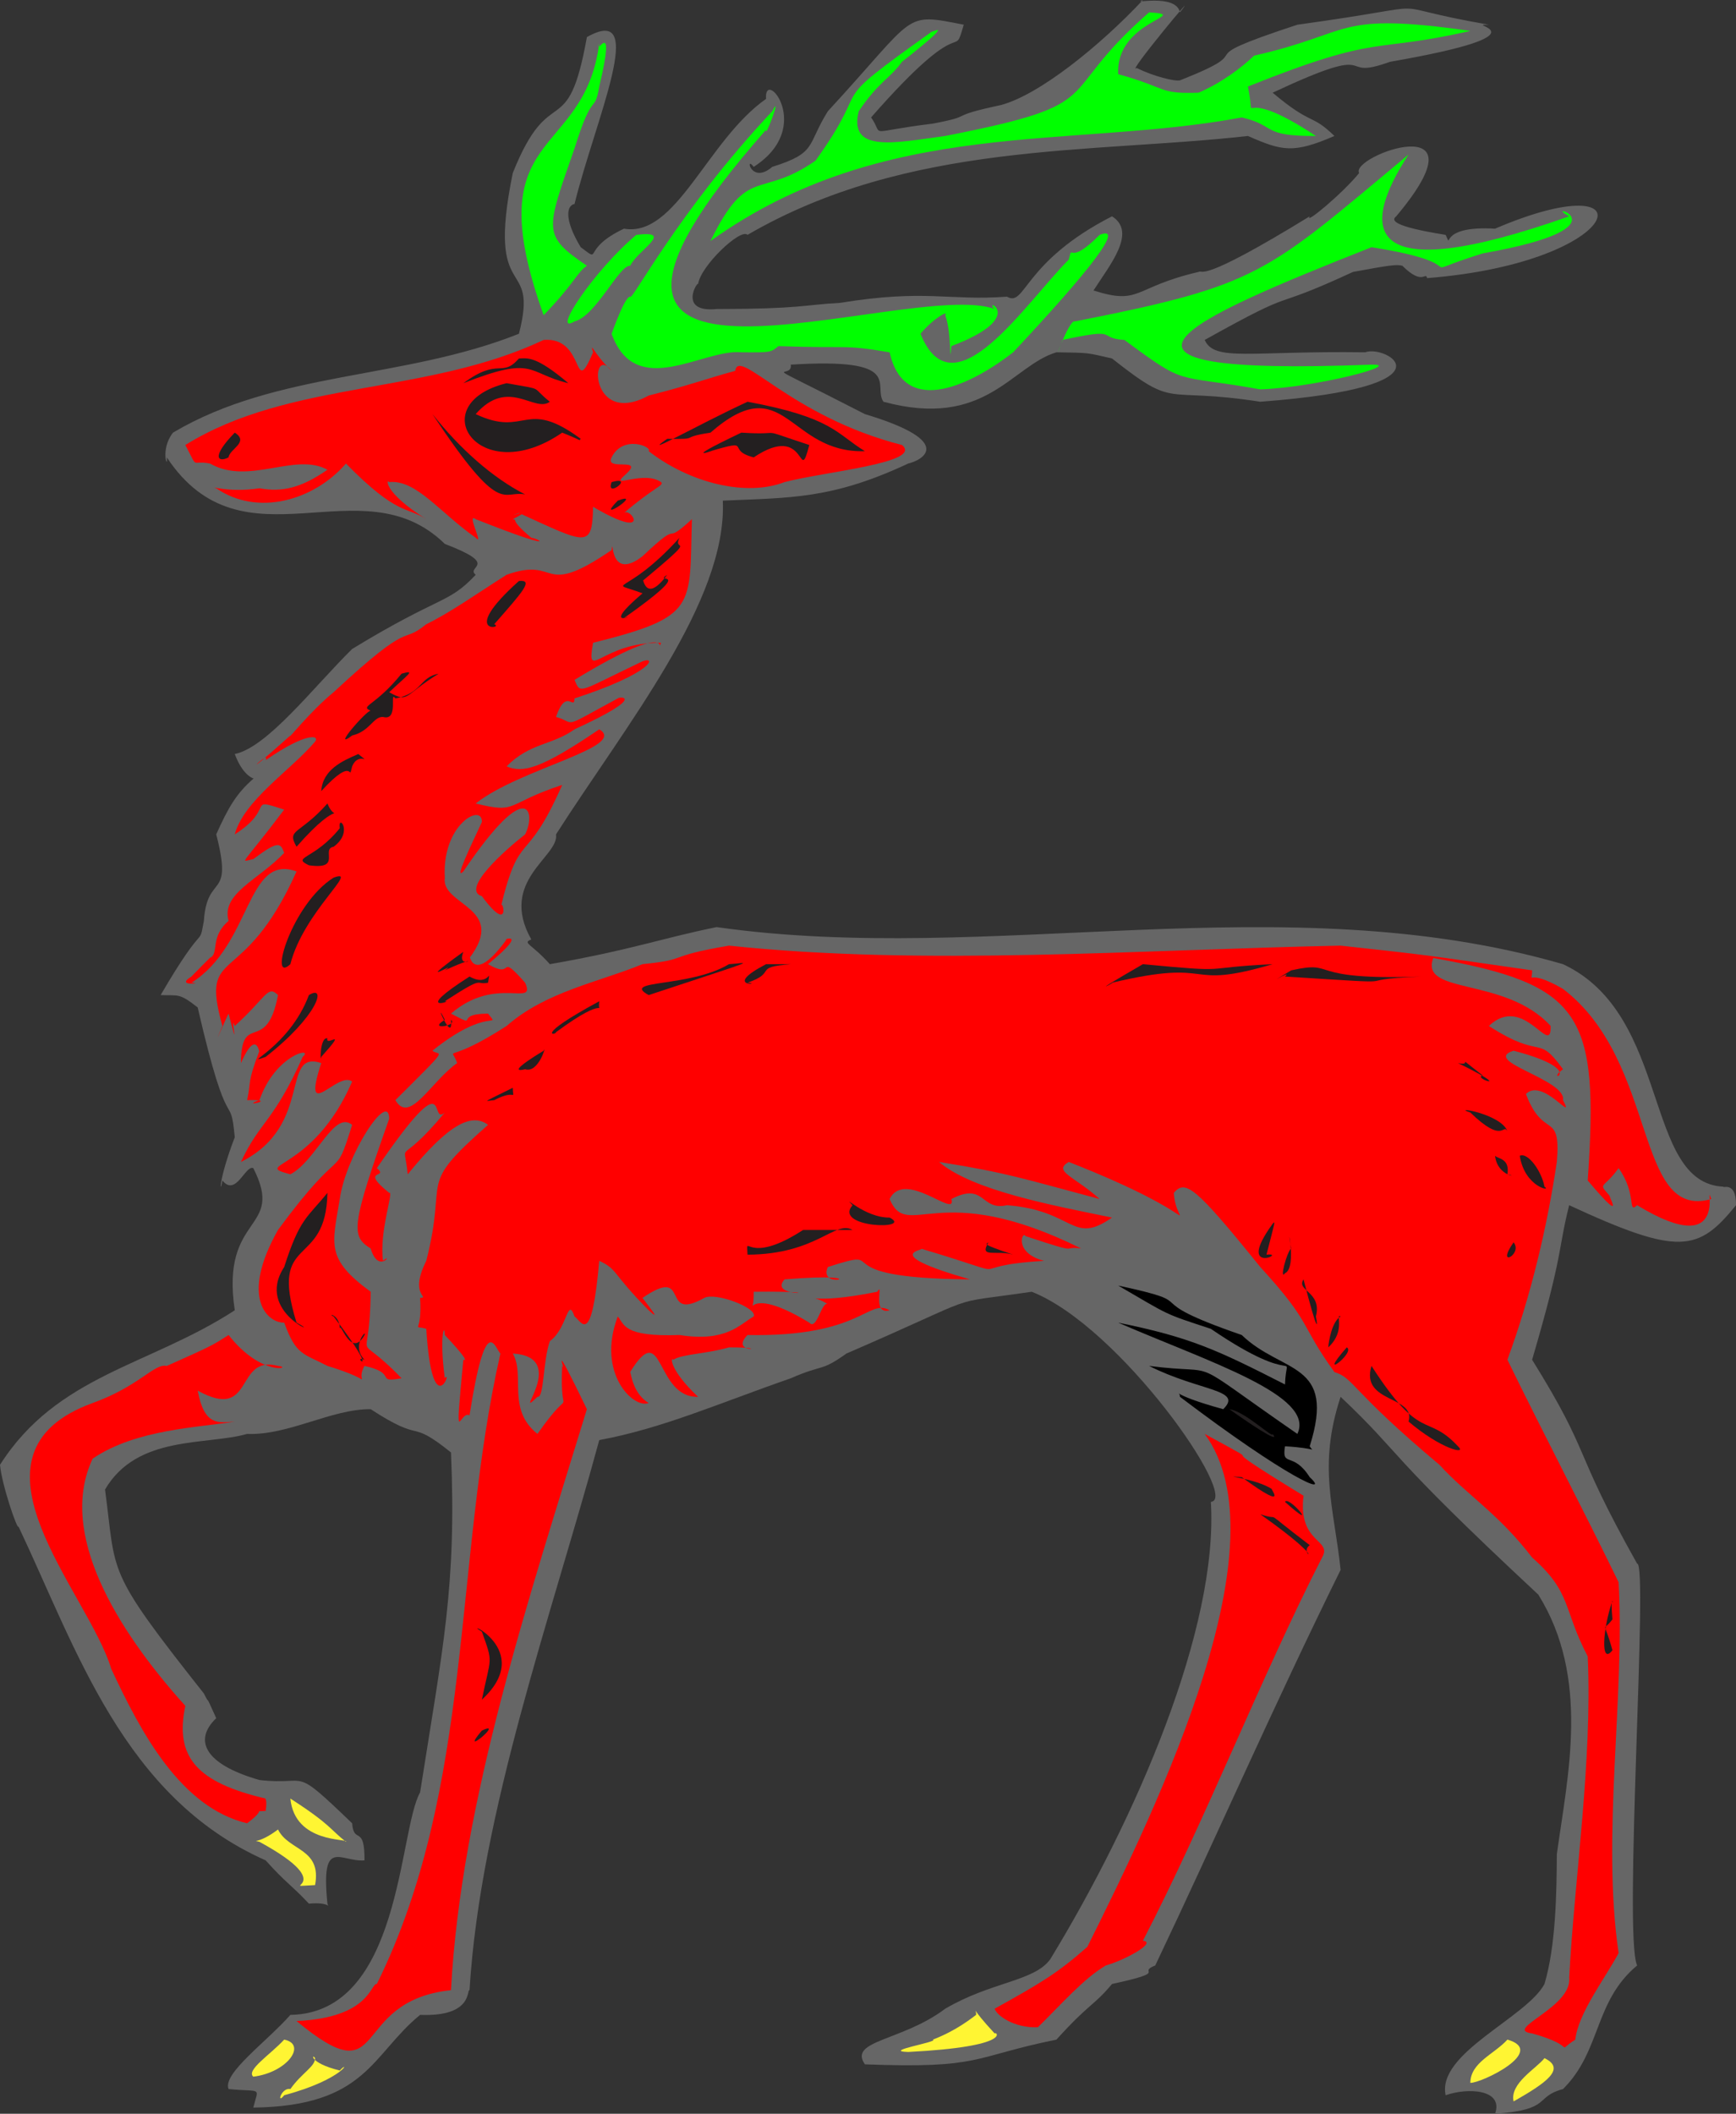 <?xml version="1.0" encoding="UTF-8" standalone="no"?>
<!-- Created with Inkscape (http://www.inkscape.org/) -->

<svg
   xmlns:dc="http://purl.org/dc/elements/1.1/"
   xmlns:cc="http://creativecommons.org/ns#"
   xmlns:rdf="http://www.w3.org/1999/02/22-rdf-syntax-ns#"
   xmlns:svg="http://www.w3.org/2000/svg"
   xmlns="http://www.w3.org/2000/svg"
   version="1.1"
   width="281.002"
   height="342"
   id="svg2">
  <rect width="100%" height="100%" fill="#333333" stroke="none"/>
  <defs
     id="defs4">
    <linearGradient
       x1="-64.781"
       y1="378.872"
       x2="192.019"
       y2="145.272"
       id="linearGradient3144"
       gradientUnits="userSpaceOnUse"
       spreadMethod="pad">
      <stop
         id="stop3146"
         style="stop-color:#ffffff;stop-opacity:1"
         offset="0" />
      <stop
         id="stop3148"
         style="stop-color:#231f20;stop-opacity:1"
         offset="1" />
    </linearGradient>
    <linearGradient
       x1="-64.781"
       y1="378.872"
       x2="192.019"
       y2="145.272"
       id="linearGradient3130"
       gradientUnits="userSpaceOnUse"
       spreadMethod="pad">
      <stop
         id="stop3132"
         style="stop-color:#ffffff;stop-opacity:1"
         offset="0" />
      <stop
         id="stop3134"
         style="stop-color:#231f20;stop-opacity:1"
         offset="1" />
    </linearGradient>
    <linearGradient
       x1="-64.781"
       y1="378.872"
       x2="192.019"
       y2="145.272"
       id="linearGradient3118"
       gradientUnits="userSpaceOnUse"
       spreadMethod="pad">
      <stop
         id="stop3120"
         style="stop-color:#ffffff;stop-opacity:1"
         offset="0" />
      <stop
         id="stop3122"
         style="stop-color:#231f20;stop-opacity:1"
         offset="1" />
    </linearGradient>
    <linearGradient
       x1="-64.781"
       y1="378.872"
       x2="192.019"
       y2="145.272"
       id="linearGradient3048"
       gradientUnits="userSpaceOnUse"
       spreadMethod="pad">
      <stop
         id="stop3050"
         style="stop-color:#ffffff;stop-opacity:1"
         offset="0" />
      <stop
         id="stop3052"
         style="stop-color:#231f20;stop-opacity:1"
         offset="1" />
    </linearGradient>
    <linearGradient
       x1="-64.781"
       y1="378.872"
       x2="192.019"
       y2="145.272"
       id="linearGradient3024"
       gradientUnits="userSpaceOnUse"
       spreadMethod="pad">
      <stop
         id="stop3026"
         style="stop-color:#ffffff;stop-opacity:1"
         offset="0" />
      <stop
         id="stop3028"
         style="stop-color:#231f20;stop-opacity:1"
         offset="1" />
    </linearGradient>
  </defs>
  <g
     id="body">
    <g
       id="outline">
      <path
         d="m 185,0 c -2.204,0.781 5.32,-1.171 6,2 4.011,-5.195 -8.976,10.406 -7,9 2.761,1.375 6.206,2.204 7,2 14.25,-5.625 -0.364,-2.636 19,-9 25.706,-3.535 11.375,-3.421 31,0 -4.794,-0.105 11.136,1.281 -16,6 -9.169,3.316 -0.739,-3.559 -19,5 6.456,5.441 6.171,3.281 10,7 -6.656,2.875 -8.454,2.441 -14,0 -25.59,2.875 -54.919,0.84 -81,16 -1.079,-1.16 -7.68,5.09 -8,8 0.07,-0.796 -3.441,4.645 3,4 13.559,-0.011 14.035,-0.671 20,-1 13.875,-2.261 17.524,-0.296 27,-1 3,1.77 2.524,-5.605 17,-13 4.07,2.566 -0.329,7.84 -3,12 7.706,2.441 6.331,-0.524 17,-3 0.785,-0.434 -0.066,2.09 18,-9 -0.941,1.5 5.355,-3.73 8,-7 -1.566,-2.75 21.171,-11.011 6,7 -0.829,0.645 -0.601,1.625 8,3 1.309,2.715 -1.625,-1.57 8,-1 25.5,-10.921 21.48,5.43 -11,8 -0.281,-1.16 -0.656,1.34 -4,-2 -0.906,-0.25 -2.101,-0.094 -8,1 -14.704,6.805 -7.75,1.941 -24,11 1.594,3.566 7.344,1.739 26,2 3.219,-1.285 15.581,5.543 -17,8 -16.18,-2.5 -13.34,1.406 -24,-7 -4.215,-0.958 -3.476,-0.91 -9,-1 -7.281,2.191 -11.454,12.476 -28,8 -1.794,-2.594 3.594,-7.171 -15,-6 0.445,2.781 -7.114,-1.82 12,8 15.059,4.531 9.105,7.531 7,8 -12.351,5.781 -19.055,5.52 -30,6 0.73,16.215 -15.645,36.239 -27,54 0.57,3.579 -9.375,7.465 -4,17 -1.531,0.59 0.081,0.704 3,4 13.331,-2.333 17.809,-4.125 27,-6 44.285,6.305 91.774,-7.082 137,6 17.581,8.191 12.945,35.454 26,36 -0.419,0.351 2.081,-1.07 2,3 -6.101,7.52 -9.191,8.239 -27,0 -1.864,7.34 -0.851,7.465 -6,25 9.875,15.895 6.184,13.726 17,33 1.844,-0.41 -2.25,60.292 0,65 -7.031,5.864 -5.781,13.829 -12,20 -4.739,1.27 -1.669,3.34 -11,4 1.421,-4 -4.454,-4.25 -8,-3 -1.454,-6.82 13.094,-12.546 16,-18 1.844,-6.184 1.969,-14.832 2,-21 1.761,-12.75 5.421,-28.5 -3,-42 -25.364,-23.625 -21.555,-22.125 -32,-32 -3.726,11.281 -1.044,17.976 0,28 -10.989,22.281 -19.941,42.864 -30,64 -3.145,1.25 2.581,0.917 -7,3 -3.055,3.645 -3.52,2.954 -9,9 -13.726,2.792 -12.031,4.739 -31,4 -2.726,-3.91 6.035,-3.73 13,-9 7.535,-4.41 14.386,-4.399 17,-8 13.899,-22.785 27.23,-53.57 26,-74 4.785,-0.445 -14.739,-28.399 -29,-34 -14.895,2.18 -6.59,-0.125 -30,10 -4.239,3.031 -3.566,1.614 -9,4 -11.77,4.09 -20.739,8.101 -31,10 -7.669,28.239 -19.25,60.25 -21,89 -0.5,-0.171 0.625,4.34 -8,4 -7.851,6.406 -8.669,14.77 -27,15 0.855,-3.445 1.5,-2.48 -4,-3 -1.044,-2.5 6.206,-7.684 10,-12 18.011,-0.285 17.469,-29.761 21,-36 3.671,-23.421 5.921,-33.333 5,-55 -7.09,-5.684 -4.145,-1.23 -13,-7 -6.316,-0.059 -13.364,4.281 -20,4 -6.579,1.895 -17.794,0.101 -23,9 1.875,13.954 -0.079,12.668 16,33 1.285,2.542 -0.169,-0.844 2,4 -3.645,3.465 -2.066,7.406 7,10 8.285,0.965 5.035,-2.57 15,7 0.261,3.5 2.046,0.101 2,6 -3.864,0.316 -7.114,-3.91 -6,7 0.261,0.941 0.605,-0.32 -3,0 -2.989,-3.184 -3.601,-3.219 -7,-7 -23,-10.184 -30.625,-34.208 -40,-54 -0.156,0.704 -2.715,-6.774 -3,-10 9.285,-14.57 24.16,-16 38,-25 -2.351,-15.796 8.25,-12.671 3,-23 -1.281,-0.559 -2.805,4.704 -5,2 -0.406,2.579 -0.739,0.145 2,-7 -0.75,-7.957 -0.93,1.055 -6,-21 -3.114,-2.445 -3.125,-1.855 -6,-2 7.309,-12.524 6.125,-7.375 7,-12 0.524,-7.91 4.809,-3.16 2,-14 1.969,-4.41 3.296,-6.636 6,-9 3.046,-0.886 -0.555,2.465 -3,-4 5.285,-1.094 12.684,-10.761 19,-17 C 71.524,96.156 72.445,97.829 77,93 75.296,91.601 81.125,91.489 72,88 58.445,74.739 39.41,92.726 27,74 27.274,76.191 25.809,72.816 28,70 44.855,60 65.285,61.454 84,54 87.344,41.02 78.57,49.726 83,28 89.136,12.625 91.844,23.59 95,6 c 10.094,-5.684 1.296,13.531 -2,27 -1.215,0.215 -1.816,2.34 1,7 3.625,2.691 -0.114,0.364 7,-3 8.456,1.476 13.456,-14.309 23,-21 -0.419,-5.219 8,4.579 -2,11 -1.476,-2.011 -0.441,2.965 3,0 7.32,-2.296 5.535,-3.458 9,-9 14.57,-15.796 12.035,-15.957 22,-14 -1.84,6.305 0.671,-2.875 -15,15 2.274,3.204 -1.27,2.375 10,1 7.25,-1.375 1.809,-1.035 11,-3 6.25,-1.649 16.149,-9.684 23,-17 l 0,0 z"
         id="path3012"
         style="fill:#666666;fill-opacity:1;fill-rule:nonzero;stroke:none" />
    </g>
    <path
       d="m 88,55 c 6.899,-0.57 4.636,9.851 8,2 -0.579,-2.011 0.206,0.375 3,3 -3.566,-4.594 -3.645,9.25 6,4 7.219,-1.844 8.66,-2.524 14,-4 0.625,-3.875 8.844,7.364 27,12 3.524,2.875 -12.476,4.293 -19,6 -6.226,2.406 -15.34,0.156 -22,-5 0.636,-0.708 -4.156,-2.708 -6,1 -1.239,2.406 5.855,-0.333 2,3 -2.27,2.101 3.23,-0.934 6,1 0.57,0.555 -1.18,0.851 -6,5 1.206,-0.98 4.605,4.645 -5,-1 -0.145,6.864 -1.066,5.976 -12,1 -3.454,1.281 3.796,-1.434 -1,1 1.035,0.204 -0.875,-0.23 3,3 1.344,0.145 4.605,2.395 -9,-3 -1.625,-1.219 1.445,4.543 0,3 -5.805,-4.059 -9.625,-9.434 -14,-9 -0.465,-0.649 -1.031,1.59 6,6 -3.18,-2.07 -4.625,-0.48 -13,-9 -5.204,6 -14.316,8.601 -21,4 -1.329,-0.535 1.73,0.792 7,0 3.649,0.667 6.761,-0.046 11,-3 -5.239,-2.886 -12.726,2.601 -19,-1 -3.226,-0.625 -1.805,1.167 -4,-3 17.024,-10.559 39.011,-8.024 58,-17 z"
       id="path3030"
       style="fill:#ff0000;fill-opacity:1;fill-rule:nonzero;stroke:none" />
    <path
       d="m 84,58 c 1.375,-0.024 2.684,-0.511 8,4 -6.816,-1.625 -5.316,-4.582 -17,0 5.796,-4.285 6.16,-0.774 9,-4 z"
       id="path3032"
       style="fill:#231f20;fill-opacity:1;fill-rule:nonzero;stroke:none" />
    <path
       d="m 82,62 c 6.399,1.167 3.706,0.375 7,3 -2.476,1.864 -6.726,-4.024 -12,2 8.206,3.875 7.899,-2.719 17,4 -0.441,0.316 0.761,0.5 -3,-1 -13.476,9.293 -22.726,-4.625 -9,-8 z"
       id="path3034"
       style="fill:#231f20;fill-opacity:1;fill-rule:nonzero;stroke:none" />
    <path
       d="m 121,65 c 13.82,2.555 14.386,5.191 19,8 -12.531,0.375 -12.895,-13.535 -25,-3 -5.351,0.805 -1.364,1.09 -7,1 -4.669,3.226 4.796,-2.195 13,-6 z"
       id="path3036"
       style="fill:#231f20;fill-opacity:1;fill-rule:nonzero;stroke:none" />
    <path
       d="m 70,67 c 4.445,5.601 9.684,10.281 15,13 -3.739,-0.73 -3.805,3.875 -15,-13 z"
       id="path3038"
       style="fill:#231f20;fill-opacity:1;fill-rule:nonzero;stroke:none" />
    <path
       d="m 38,70 c 2.421,1.542 -0.875,2.656 -1,4 -1.691,0.895 -2.895,0 1,-4 z"
       id="path3040"
       style="fill:#231f20;fill-opacity:1;fill-rule:nonzero;stroke:none" />
    <path
       d="m 120,70 c 7.671,0.489 1.844,-1 11,2 -1.851,6.976 -0.18,-3.899 -9,2 -4.691,-1.184 0.105,-3.105 -7,-1 1.921,-0.625 -6.375,2.417 5,-3 z"
       id="path3042"
       style="fill:#231f20;fill-opacity:1;fill-rule:nonzero;stroke:none" />
    <path
       d="m 99,78 c 3.899,-1.105 -1.055,2.829 0,0 l 0,0 z"
       id="path3044"
       style="fill:#231f20;fill-opacity:1;fill-rule:nonzero;stroke:none" />
    <path
       d="m 100,81 c 4.456,-1.671 -3.989,4.031 0,0 l 0,0 z"
       id="path3046"
       style="fill:#231f20;fill-opacity:1;fill-rule:nonzero;stroke:none" />
    <path
       d="m 112,84 c -0.441,14.18 1.059,15.75 -16,20 -1.18,6.566 1.344,-0.16 11,0 -1.066,2.542 3.535,-4.684 -14,6 1.011,2.441 0.559,1.954 11,-3 2.386,-0.899 1.581,1.917 -11,6 -0.055,2.079 -1.34,-1.855 -3,3 3.511,0.976 0.41,2.167 10,-3 0.149,-0.309 5.081,-0.546 -7,5 -3.59,2.59 -7.226,2.167 -11,6 2.684,1.125 5.581,0.395 15,-6 4.719,2.84 -12.816,6.329 -20,12 6.921,1.726 4.684,0.043 14,-3 -6.02,13.68 -6.794,6.739 -10,20 0.16,-2.761 2.094,4.895 -3,-2 -3.465,-1.059 3.75,-7.469 7,-10 1.695,-3.23 0.785,-9.934 -10,6 -1.566,1.579 1.195,-4.105 3,-8 0.125,-3.125 -6.5,0.34 -6,9 -0.656,4.531 10.206,4.77 4,13 -0.114,-2.684 -0.395,5.793 6,-3 -1.18,0.281 4.125,-1.844 -3,4 4.535,2.614 1.375,-2.195 6,3 1.831,4.09 -4.691,-1.285 -12,5 4.886,2.531 0.136,0.031 6,0 2,2.625 0.149,-1.333 -9,6 1.125,0.989 3.23,-1.195 -6,8 2.309,3.989 5.73,-3 10,-6 -1.079,-3.125 -2.156,0.542 8,-6 6.355,-5.57 14.831,-7.059 22,-10 7.875,-0.796 3.344,-1.184 14,-3 31.559,3.34 66.581,0.656 99,0 15.059,1.645 12.57,1.364 31,4 -0.02,2.667 -1.191,-0.583 5,3 15.5,11.851 11.48,37.555 24,34 -1.375,-3.785 3.594,10.465 -12,1 -1.625,1.454 0.046,-1.719 -3,-6 -2.691,3.75 -3.531,2.02 -1,5 -1.895,-2.458 3.355,5.704 -4,-3 1.875,-27.035 -0.941,-31.719 -25,-36 -2.281,6.031 11.649,2.954 19,11 0.125,5.293 -4.305,-5.41 -10,0 8.886,5.715 7.73,1.09 12,7 -3.441,2.5 4.719,0.329 -8,-3 -5.364,1.691 8.581,4.645 8,8 2.07,3.965 -3.281,-3.73 -6,-1 2.844,7.543 5.706,2.52 5,11 -1.579,10.579 -4.191,21.625 -8,32 5.695,11.68 12.285,24.25 18,36 1.046,18.739 -2.794,40.93 0,60 -2.044,3.875 -6.59,9.781 -7,14 -3.59,2.281 0.844,1.18 -7,-1 -4.805,-0.605 6.511,-4.184 6,-9 0.855,-16.094 3.774,-35.059 3,-52 -4.055,-7.75 -2.531,-10.296 -9,-16 -5.5,-7.16 -10.43,-10 -15,-15 -14.531,-12.171 -13.829,-14.046 -17,-15 -5.704,-7.886 -3.476,-7.695 -12,-17 -10.579,-13.094 -12.125,-14.171 -14,-12 0.41,6.375 6.399,4.18 -17,-5 -2.645,1.531 0.945,2.329 5,6 -12.465,-3.309 -14.794,-4.219 -26,-6 5.421,4.625 18.375,7.02 28,9 -6.52,4.555 -6.02,-1.16 -17,-2 -4.305,0.989 -3.52,-3.844 -9,-1 0.921,3.351 -7.52,-4.934 -10,0 2.969,6.954 7.73,-3.559 31,8 -3.566,-0.458 0.625,1.18 -9,-2 -0.5,-0.969 -2,2.704 3,4 -14.816,0.906 -2.226,3.305 -20,-2 1.469,0.27 -7.454,0.566 8,5 -25.031,-0.184 -11.989,-5.535 -23,-2 -1.816,4.031 8.831,0.704 -7,2 -3.066,3.316 9.719,1.84 -5,2 0.105,6.625 -3.25,-2.469 9,5 1.23,1.364 1.98,-3.535 3,-3 -3.419,-2.094 -3.614,0.364 8,-2 1.149,-1.844 -1,3.84 2,3 -3.454,-2.011 -4.544,4.364 -23,4 -3.204,3.305 4.875,1.965 -3,2 -3.656,1.066 -7.544,1.066 -9,2 -0.5,-0.605 -0.68,1.614 4,6 -7.031,0.191 -5.5,-12.934 -11,-4 0.149,0.204 0.434,3.476 3,5 -2.441,1 -8.5,-4.832 -5,-14 1.081,1.239 0.785,3.34 10,3 7.581,1.191 9.719,-1.708 12,-3 0.66,-1.386 -6.239,-3.969 -8,-3 -7.281,4.09 -2.02,-5.457 -10,0 0.785,1.079 3.296,4.101 1,2 -6.031,-6.082 -4.976,-6.605 -8,-8 -1.25,14.191 -2.864,9.781 -4,9 -1.156,-3.344 -1.114,1.906 -4,4 -1.145,3.305 -0.919,9.281 -2,9 -4.351,4.18 5.32,-6.469 -4,-7 2.059,3.465 -1.031,9 4,13 6.296,-9.011 3.511,-0.921 4,-11 0.73,1.292 -2.226,-5.875 4,7 -9.226,30.114 -20.364,63.406 -22,94 -16.794,1.792 -9.864,17.489 -25,5 12,-0.546 11.969,-6.184 13,-6 15.73,-31.796 12.355,-68.355 20,-102 -0.919,-0.91 -2.329,-7.035 -5,10 -1.645,-0.945 -2.476,6.579 -1,-9 0.719,0.292 0.024,-0.785 -3,-4 0,-2.094 -0.919,0.066 0,7 1.309,-1.719 -2.031,7.59 -3,-8 -2.489,-0.73 -0.614,1.101 -1,-5 1.706,-0.16 -1.875,-0.285 1,-6 3.594,-14.024 -1.75,-11.649 10,-22 -2.601,-1.969 -6.329,-0.23 -13,8 -0.625,-6.219 -1.77,-0.605 6,-10 -2.625,2.329 1.32,-8.969 -11,9 2.094,1.726 -2.965,0 2,4 0.82,-0.386 -1.656,6.239 -1,11 1.761,-1.546 -0.726,2.292 -2,-2 -3.226,-2.024 -3.169,-3.535 3,-21 -0.066,-4.707 -7.031,5.976 -8,13 -1.204,7.34 -2.364,9.625 5,15 -0.101,13.305 -3.169,5.5 5,14 -4.419,0.792 -0.489,-0.796 -6,-2 -1.781,3.167 2.594,2.614 -6,0 -3.954,-2.07 -5.044,-1.671 -7,-7 -2.531,0.09 -7.305,-3.796 -1,-15 10.969,-14.875 8.98,-7.375 12,-17 -2.93,-2.434 -5.84,5.84 -10,8 -6.5,-1.73 3.66,-0.344 10,-15 -2.316,-1.855 -8.281,7.101 -5,-3 -6.68,-2.195 -1.169,10.101 -13,16 3.035,-6.559 5.296,-6.445 10,-17 1.91,-1.708 -4.406,-0.458 -7,7 -3.531,1.239 3.535,-0.16 -2,0 0.695,-3.105 -0.079,-2.535 2,-8 0.059,1.555 -0.18,-4.344 -3,2 0.046,-8.511 4.149,-1.208 6,-11 -1.704,-1.684 -1.829,0.329 -7,5 -0.906,-2.445 0.969,5.668 -1,-2 -0.169,0.215 -3.09,6.954 -1,2 -3.715,-13.344 3.296,-5.524 12,-25 -8.156,-2.98 -7.215,11.84 -17,18 2.25,0 -2.851,0.715 0,-1 -0.364,0.34 4.41,-4.511 3,-3 1.511,-0.774 -0.055,-3.399 3,-6 -1.215,-4.469 4.809,-6.582 9,-11 -0.601,-1.636 -0.906,-2.059 -5,1 -2.294,0.465 -2.114,1.417 5,-8 -6.239,-2.059 -1.281,-0.274 -8,4 1.5,-5.524 9.011,-10.32 13,-15 0.809,-1.07 -1.406,-1.57 -8,3 0.969,-2.046 -5.906,4.875 4,-4 -0.739,1.101 3.25,-3.945 7,-7 13.149,-12.207 10.636,-7.469 15,-11 3.921,-1.91 7.969,-4.809 13,-8 8.671,-3.094 5.25,4.02 17,-4 0.355,-2.796 -0.59,5.329 5,1 6.875,-6.511 2.82,-1.219 8,-6 l 0,0 z"
       id="path3054"
       style="fill:#ff0000;fill-opacity:1;fill-rule:nonzero;stroke:none" />
    <path
       d="m 110,87 c -1.34,2.59 3.57,-0.969 -6,7 0.105,-1.375 0.149,4.18 4,-1 -2.555,1.656 5.296,-1.684 -7,7 2.559,-0.875 -4.281,2.204 3,-4 -6.066,-2.309 -2.976,0.906 6,-9 z"
       id="path3056"
       style="fill:#231f20;fill-opacity:1;fill-rule:nonzero;stroke:none" />
    <path
       d="m 84,94 c 2.434,-0.25 0.625,1.726 -4,7 1.809,0.625 -5.941,1.906 4,-7 z"
       id="path3058"
       style="fill:#231f20;fill-opacity:1;fill-rule:nonzero;stroke:none" />
    <path
       d="m 65,109 c 2.469,-0.708 0.945,0.18 -2,3 3.23,1.829 2.355,0.454 8,-3 -3.156,0.601 -2.691,3.226 -7,4 -1.055,-1.421 0.649,3.726 -2,3 -1.566,-0.094 -2.101,2.316 -5,3 -3.555,2.691 2.434,-4.195 3,-4 -1.805,-0.82 0.649,-0.649 5,-6 z"
       id="path3060"
       style="fill:#231f20;fill-opacity:1;fill-rule:nonzero;stroke:none" />
    <path
       d="m 58,122 c 2.309,1.941 0.059,-0.546 -1,2 -0.704,2.875 0.636,-2.184 -5,4 0.23,-3.5 3.469,-4.91 6,-6 z"
       id="path3062"
       style="fill:#231f20;fill-opacity:1;fill-rule:nonzero;stroke:none" />
    <path
       d="m 53,130 c 1.535,3.77 2.649,-1.719 -5,7 -1.669,-2.921 0.524,-1.921 5,-7 z"
       id="path3064"
       style="fill:#231f20;fill-opacity:1;fill-rule:nonzero;stroke:none" />
    <path
       d="m 55,134 c -0.375,-2.434 2.309,0.579 -1,3 -2.125,0.375 1.434,3.77 -4,3 -2.906,-1.399 0.886,-0.875 5,-6 z"
       id="path3066"
       style="fill:#231f20;fill-opacity:1;fill-rule:nonzero;stroke:none" />
    <path
       d="m 54,142 c 4.399,-1.636 -4.851,5.52 -7,14 -3.625,3.406 0.206,-9.75 7,-14 z"
       id="path3068"
       style="fill:#231f20;fill-opacity:1;fill-rule:nonzero;stroke:none" />
    <path
       d="m 75,154 c -1.329,3.531 4.195,-0.333 -3,3 2.671,-1.899 -5.851,3.375 3,-3 z"
       id="path3070"
       style="fill:#231f20;fill-opacity:1;fill-rule:nonzero;stroke:none" />
    <path
       d="m 118,156 c 3.035,-0.16 6.125,-1.32 -13,5 -4.625,-2.535 6.535,-1.16 13,-5 z"
       id="path3072"
       style="fill:#231f20;fill-opacity:1;fill-rule:nonzero;stroke:none" />
    <path
       d="m 124,156 4,0 c -6.316,0.52 -2.044,1.27 -7,3 2.73,0.215 -4.316,0.829 3,-3 l 0,0 z"
       id="path3074"
       style="fill:#231f20;fill-opacity:1;fill-rule:nonzero;stroke:none" />
    <path
       d="m 185,156 c 15.011,1.43 8.605,0.59 21,0 -14.816,4.351 -8.704,-1.094 -26,3 0.831,-0.261 -5.079,2.816 5,-3 z"
       id="path3076"
       style="fill:#231f20;fill-opacity:1;fill-rule:nonzero;stroke:none" />
    <path
       d="m 209,157 c 7.73,-1.719 1.82,1.68 21,1 -13.406,0.579 0.636,1.441 -22,0 1.524,-1.386 -4.419,2.281 1,-1 z"
       id="path3078"
       style="fill:#231f20;fill-opacity:1;fill-rule:nonzero;stroke:none" />
    <path
       d="m 76,158 c 3.309,1.851 3.421,-1.833 3,1 -2.27,0.441 -0.305,-1.344 -7,3 1.594,-0.125 -5.555,2.101 4,-4 z"
       id="path3080"
       style="fill:#231f20;fill-opacity:1;fill-rule:nonzero;stroke:none" />
    <path
       d="m 50,161 c 2.934,-1.82 1.535,3.351 -7,10 -4.204,1.489 3.831,-1.511 7,-10 z"
       id="path3082"
       style="fill:#231f20;fill-opacity:1;fill-rule:nonzero;stroke:none" />
    <path
       d="m 97,162 c -0.351,2.792 1.809,-1.5 -7,5 0.059,0.489 -3.906,0.906 7,-5 z"
       id="path3084"
       style="fill:#231f20;fill-opacity:1;fill-rule:nonzero;stroke:none" />
    <path
       d="m 72,165 c -2.031,-4.082 1.399,4.305 1,0 1.206,0.954 -3.954,1.792 -1,0 l 0,0 z"
       id="path3086"
       style="fill:#231f20;fill-opacity:1;fill-rule:nonzero;stroke:none" />
    <path
       d="m 53,168 c -0.406,1.531 3.559,-2.083 -1,3 -0.18,1.364 -0.27,-3.285 1,-3 z"
       id="path3088"
       style="fill:#231f20;fill-opacity:1;fill-rule:nonzero;stroke:none" />
    <path
       d="m 88,170 c 0.524,-1.219 -0.77,3.715 -3,3 2.524,-0.833 -5.531,2.167 3,-3 z"
       id="path3090"
       style="fill:#231f20;fill-opacity:1;fill-rule:nonzero;stroke:none" />
    <path
       d="m 236,172 c 2.671,0.59 -0.895,-1.761 4,2 -1.816,0.454 5.684,2.726 -4,-2 l 0,0 z"
       id="path3092"
       style="fill:#231f20;fill-opacity:1;fill-rule:nonzero;stroke:none" />
    <path
       d="m 83,176 c 0.059,2.351 0.719,0.043 -3,2 -1.465,0.114 -2.419,0.68 3,-2 z"
       id="path3094"
       style="fill:#231f20;fill-opacity:1;fill-rule:nonzero;stroke:none" />
    <path
       d="m 238,180 c -3.34,-1.07 4.855,0.125 6,3 -0.77,-1.296 -0.614,2.215 -6,-3 l 0,0 z"
       id="path3096"
       style="fill:#231f20;fill-opacity:1;fill-rule:nonzero;stroke:none" />
    <path
       d="m 242,187 c 0.546,0.531 2.41,0.441 2,3 2.149,0.441 -1.614,0.454 -2,-3 z"
       id="path3098"
       style="fill:#231f20;fill-opacity:1;fill-rule:nonzero;stroke:none" />
    <path
       d="m 246,187 c 1.375,-0.605 3.57,2.601 4,5 1.331,0.851 -3.191,0.168 -4,-5 l 0,0 z"
       id="path3100"
       style="fill:#231f20;fill-opacity:1;fill-rule:nonzero;stroke:none" />
    <path
       d="m 53,193 c -0.226,12.5 -9.531,6.418 -5,21 4.796,2.531 -6.864,-1.57 -2,-9 2.535,-7.91 3.695,-7.921 7,-12 l 0,0 z"
       id="path3102"
       style="fill:#231f20;fill-opacity:1;fill-rule:nonzero;stroke:none" />
    <path
       d="m 138,195 c -1.941,-2.046 1.91,2.055 6,2 3.969,2.02 -9.215,1.691 -6,-2 l 0,0 z"
       id="path3104"
       style="fill:#231f20;fill-opacity:1;fill-rule:nonzero;stroke:none" />
    <path
       d="m 206,198 c 0.511,-0.583 0.355,-0.296 -1,5 3.605,-0.41 -5.169,3.476 1,-5 l 0,0 z"
       id="path3106"
       style="fill:#231f20;fill-opacity:1;fill-rule:nonzero;stroke:none" />
    <path
       d="m 130,199 8,0 c -2.875,-1.625 -5.77,3.954 -17,4 -0.215,-3.82 -0.351,2.055 9,-4 z"
       id="path3108"
       style="fill:#231f20;fill-opacity:1;fill-rule:nonzero;stroke:none" />
    <path
       d="m 160,201 c -0.329,0.329 -1.406,0.18 4,2 -2.781,-0.82 -5.579,0.656 -4,-2 l 0,0 z"
       id="path3110"
       style="fill:#231f20;fill-opacity:1;fill-rule:nonzero;stroke:none" />
    <path
       d="m 245,201 c 1.57,1.954 -3.02,4.329 0,0 l 0,0 z"
       id="path3112"
       style="fill:#231f20;fill-opacity:1;fill-rule:nonzero;stroke:none" />
    <path
       d="m 209,202 c -1.02,-5.594 1.105,3.101 -1,4 -0.941,1.292 0.274,-3.434 1,-4 z"
       id="path3114"
       style="fill:#231f20;fill-opacity:1;fill-rule:nonzero;stroke:none" />
    <path
       d="m 211,207 c -1.27,1.864 3.046,1.954 2,6 0.344,1.656 0.344,3.125 -2,-6 z"
       id="path3116"
       style="fill:#231f20;fill-opacity:1;fill-rule:nonzero;stroke:none" />
    <path
       d="m 181,208 c 14.66,3.167 1.98,1.781 20,8 6.57,6.34 15.355,4.204 11,18 0.57,1.02 1.344,0.316 -4,0 -0.566,3.52 1.296,0.739 4,5 3.48,3.204 -3.645,0.156 -21,-13 0.024,-1.274 -2.441,-0.594 7,2 3.285,-3.219 -3.739,-2.844 -12,-7 12.594,1.614 5,-2.125 24,11 2.98,-6.195 -14.145,-11.57 -29,-18 11.684,2.375 15.945,4.364 27,10 0.206,-6.274 2.761,1.066 -12,-9 -7.75,-2.546 -6.476,-2.046 -15,-7 l 0,0 z"
       id="path3124"
       style="fill:#000000;fill-opacity:1;fill-rule:nonzero;stroke:none" />
    <path
       d="m 54,213 c -1.191,-0.511 1.011,-0.399 1,2 0.081,-1.41 1.785,4.976 4,1 0.511,-1.07 -2.25,1.715 0,4 -2.476,-0.934 3.261,3.851 -5,-7 z"
       id="path3126"
       style="fill:#231f20;fill-opacity:1;fill-rule:nonzero;stroke:none" />
    <path
       d="m 217,213 c -0.919,-0.559 0.934,2.305 -2,5 0.081,-1 0.594,-4.195 2,-5 l 0,0 z"
       id="path3128"
       style="fill:#231f20;fill-opacity:1;fill-rule:nonzero;stroke:none" />
    <path
       d="m 37,216 c 5.48,6.965 10.605,5.226 8,5 -7.114,-1.855 -3.704,9.114 -13,4 1.07,5.793 3.399,5.191 6,5 -5.739,0.976 -15.919,1.191 -23,6 -5.656,11.976 3.75,27.531 15,40 -1.77,8.305 1.899,12.395 13,15 -0.441,-0.011 0.386,-0.524 0,2 -4.09,0.316 1.719,-1.524 -3,2 -10.75,-2.559 -17.191,-14.671 -22,-25 -3.715,-12.457 -25.75,-34.719 -3,-43 7.625,-2.75 9.91,-6.434 12,-6 7.594,-3.375 7.456,-3.386 10,-5 z"
       id="path3136"
       style="fill:#ff0000;fill-opacity:1;fill-rule:nonzero;stroke:none" />
    <path
       d="m 218,218 c 1.524,0.792 -5.156,5.851 0,0 l 0,0 z"
       id="path3138"
       style="fill:#231f20;fill-opacity:1;fill-rule:nonzero;stroke:none" />
    <path
       d="m 222,221 c 8.125,12.601 8.831,7.5 14,13 1.594,1.489 -2.781,0.441 -8,-4 1.219,-4.23 -7.84,-2.934 -6,-9 l 0,0 z"
       id="path3140"
       style="fill:#231f20;fill-opacity:1;fill-rule:nonzero;stroke:none" />
    <path
       d="m 199,228 c 2.524,0.329 7.206,4.93 7,4 1.535,1.917 -4.531,-2.219 -7,-4 z"
       id="path3142"
       style="fill:#231f20;fill-opacity:1;fill-rule:nonzero;stroke:none" />
    <path
       d="m 195,232 c 13.23,7.18 -2.156,-1.07 16,10 -0.954,7.781 4.75,7 3,10 -9.906,19.375 -18.669,42.042 -29,62 2.386,0.281 -3.101,3.204 -6,4 -3.669,2.167 -7.239,6.329 -11,10 -3.781,0.168 -6.669,-1.875 -7,-3 7.57,-4.207 10.136,-5.73 15,-10 11.934,-23.886 31.875,-65.48 19,-83 l 0,0 z"
       id="path3150"
       style="fill:#ff0000;fill-opacity:1;fill-rule:nonzero;stroke:none" />
    <path
       d="m 201,239 c -4.18,-0.333 2.206,0.101 5,2 -1.055,-0.921 3.511,4.226 -5,-2 l 0,0 z"
       id="path3152"
       style="fill:#231f20;fill-opacity:1;fill-rule:nonzero;stroke:none" />
    <path
       d="m 208,243 c 0.535,-1.16 5.921,5.316 0,0 l 0,0 z"
       id="path3154"
       style="fill:#231f20;fill-opacity:1;fill-rule:nonzero;stroke:none" />
    <path
       d="m 204,245 c 3.98,1.329 -0.489,-1.458 8,5 -2.18,1.656 4.274,3.68 -8,-5 l 0,0 z"
       id="path3156"
       style="fill:#231f20;fill-opacity:1;fill-rule:nonzero;stroke:none" />
    <path
       d="m 261,259 c 0.16,0.84 -0.364,-1.23 0,3 -1.68,2.292 -1.441,-0.296 0,5 -1.965,2.566 -1.579,-3.5 0,-8 z"
       id="path3158"
       style="fill:#231f20;fill-opacity:1;fill-rule:nonzero;stroke:none" />
    <path
       d="m 78,264 c -3.829,-2.309 8.875,2.816 0,11 1.456,-7.16 1.886,-5.719 0,-11 z"
       id="path3160"
       style="fill:#231f20;fill-opacity:1;fill-rule:nonzero;stroke:none" />
    <path
       d="m 78,280 c 3.934,-1.886 -4.031,4.75 0,0 l 0,0 z"
       id="path3162"
       style="fill:#231f20;fill-opacity:1;fill-rule:nonzero;stroke:none" />
  </g>
  <g
     id="attired"
     style="fill:#00ff00">
    <path
       d="m 186,2 c 7.219,0.441 -5.454,1.215 -5,10 8.094,2.239 6.456,3.226 13,3 3.719,-1.583 7.07,-4.136 9,-6 16.375,-3.684 12.809,-7.149 35,-4 -16.25,3.704 -14.294,0.305 -36,9 1.559,7.601 -2.669,-1.059 11,8 -8.941,0.055 -6.316,-1.684 -12,-3 -27.656,5.168 -57.781,-0.207 -86,20 6.094,-12.434 7.875,-6.671 17,-13 9.921,-13.785 0.559,-7.855 19,-21 -1.145,0.851 4.969,-2.82 -5,5 -2,2.77 -3.77,3.204 -7,8 -1.726,6.906 6.16,5.031 14,4 27.331,-5.355 17.094,-6.125 33,-20 z"
       id="path3014"
       style="fill:#00ff00;fill-opacity:1;fill-rule:nonzero;stroke:none" />
    <path
       d="m 97,7 c -0.919,2.645 2.899,-5.136 0,7 -0.805,4.68 -0.965,0.25 -4,10 -4.691,13.465 -5.226,14.043 2,19 -1.726,1.215 -1.816,2.614 -7,8 C 77.024,20.406 94.524,26.125 97,7 z"
       id="path3016"
       style="fill:#00ff00;fill-opacity:1;fill-rule:nonzero;stroke:none" />
    <path
       d="m 125,18 c 1.719,-3.25 -1.27,4.77 -1,3 -45.281,51.351 22.91,23.793 37,29 -2.114,-2 5.75,1.167 -7,6 -0.34,4 0.094,-2.125 -1,-5 0.636,-0.844 -1.794,0.375 -4,3 5.309,13.191 16.91,-4.886 24,-12 0.719,-2.921 -0.316,1.34 5,-4 4.149,-1.636 -1.406,5.566 -14,19 -6.27,4.895 -17.579,10.895 -20,0 -7.895,-1.32 -6.239,-0.583 -18,-1 -1.239,1.042 -1.281,1.031 -6,1 -6.191,-0.605 -17.101,7.829 -21,-3 -0.739,2.226 1.956,-6.07 3,-6 0.219,0.941 7.671,-13.66 23,-30 z"
       id="path3018"
       style="fill:#00ff00;fill-opacity:1;fill-rule:nonzero;stroke:none" />
    <path
       d="m 228,25 c -7.906,12.125 -7.656,21.875 26,10 -5.02,-2.66 10.831,1.614 -14,6 -13.044,4.079 0.535,1.906 -18,-1 -29.691,11.75 -50.851,20.941 0,19 5.355,-0.105 -8.77,3.656 -18,4 -14.215,-2.546 -11.656,-0.355 -22,-8 -4.614,-0.285 -0.419,-2.083 -10,0 -2.156,5.918 0.969,-3.48 2,-3 30.035,-5.899 30.796,-7.671 54,-27 z"
       id="path3020"
       style="fill:#00ff00;fill-opacity:1;fill-rule:nonzero;stroke:none" />
    <path
       d="m 103,38 c 6.331,-0.774 0.23,2.476 -1,5 -1.794,-0.136 -5.52,8.125 -9,9 -3.93,2.395 3.184,-8.296 10,-14 z"
       id="path3022"
       style="fill:#00ff00;fill-opacity:1;fill-rule:nonzero;stroke:none" />
  </g>
  <g
     id="unguled">
    <path
       d="m 47,291 c 6.57,4.226 6.434,5 9,7 0.535,-0.583 -8.27,0.364 -9,-7 z"
       id="path3164"
       style="fill:#fff533;fill-opacity:1;fill-rule:nonzero;stroke:none" />
    <path
       d="m 45,296 c 1.73,3.52 7.105,3 6,9 -6.965,0.329 4.75,0.5 -9,-7 -1.375,-0.375 -0.215,0.454 3,-2 z"
       id="path3166"
       style="fill:#fff533;fill-opacity:1;fill-rule:nonzero;stroke:none" />
    <path
       d="m 158,326 c 0.094,-1.059 -1.156,-1.469 3,3 0.285,-0.434 3.184,2.125 -14,3 -4.419,-0.136 5.081,-1.636 4,-2 3.886,-1.48 6.421,-3.594 7,-4 z"
       id="path3168"
       style="fill:#fff533;fill-opacity:1;fill-rule:nonzero;stroke:none" />
    <path
       d="m 46,330 c 3.75,0.75 0.524,5.316 -5,6 -1.204,-1.059 2.719,-3.535 5,-6 z"
       id="path3170"
       style="fill:#fff533;fill-opacity:1;fill-rule:nonzero;stroke:none" />
    <path
       d="m 244,330 c 6.5,1.875 -4.169,7.043 -6,7 0.024,-3.32 3.855,-4.625 6,-7 z"
       id="path3172"
       style="fill:#fff533;fill-opacity:1;fill-rule:nonzero;stroke:none" />
    <path
       d="m 51,333 c -0.5,-0.855 -1.079,0.75 4,2 1.73,-1.91 0.82,1.364 -9,4 -1.294,1.645 -0.454,-1.32 1,-1 1.831,-2.605 4.024,-3.625 4,-5 z"
       id="path3174"
       style="fill:#fff533;fill-opacity:1;fill-rule:nonzero;stroke:none" />
    <path
       d="m 250,333 c 3.559,1.715 0.274,4 -5,7 -0.656,-2.934 3.684,-5.309 5,-7 z"
       id="path3176"
       style="fill:#fff533;fill-opacity:1;fill-rule:nonzero;stroke:none" />
  </g>
</svg>
